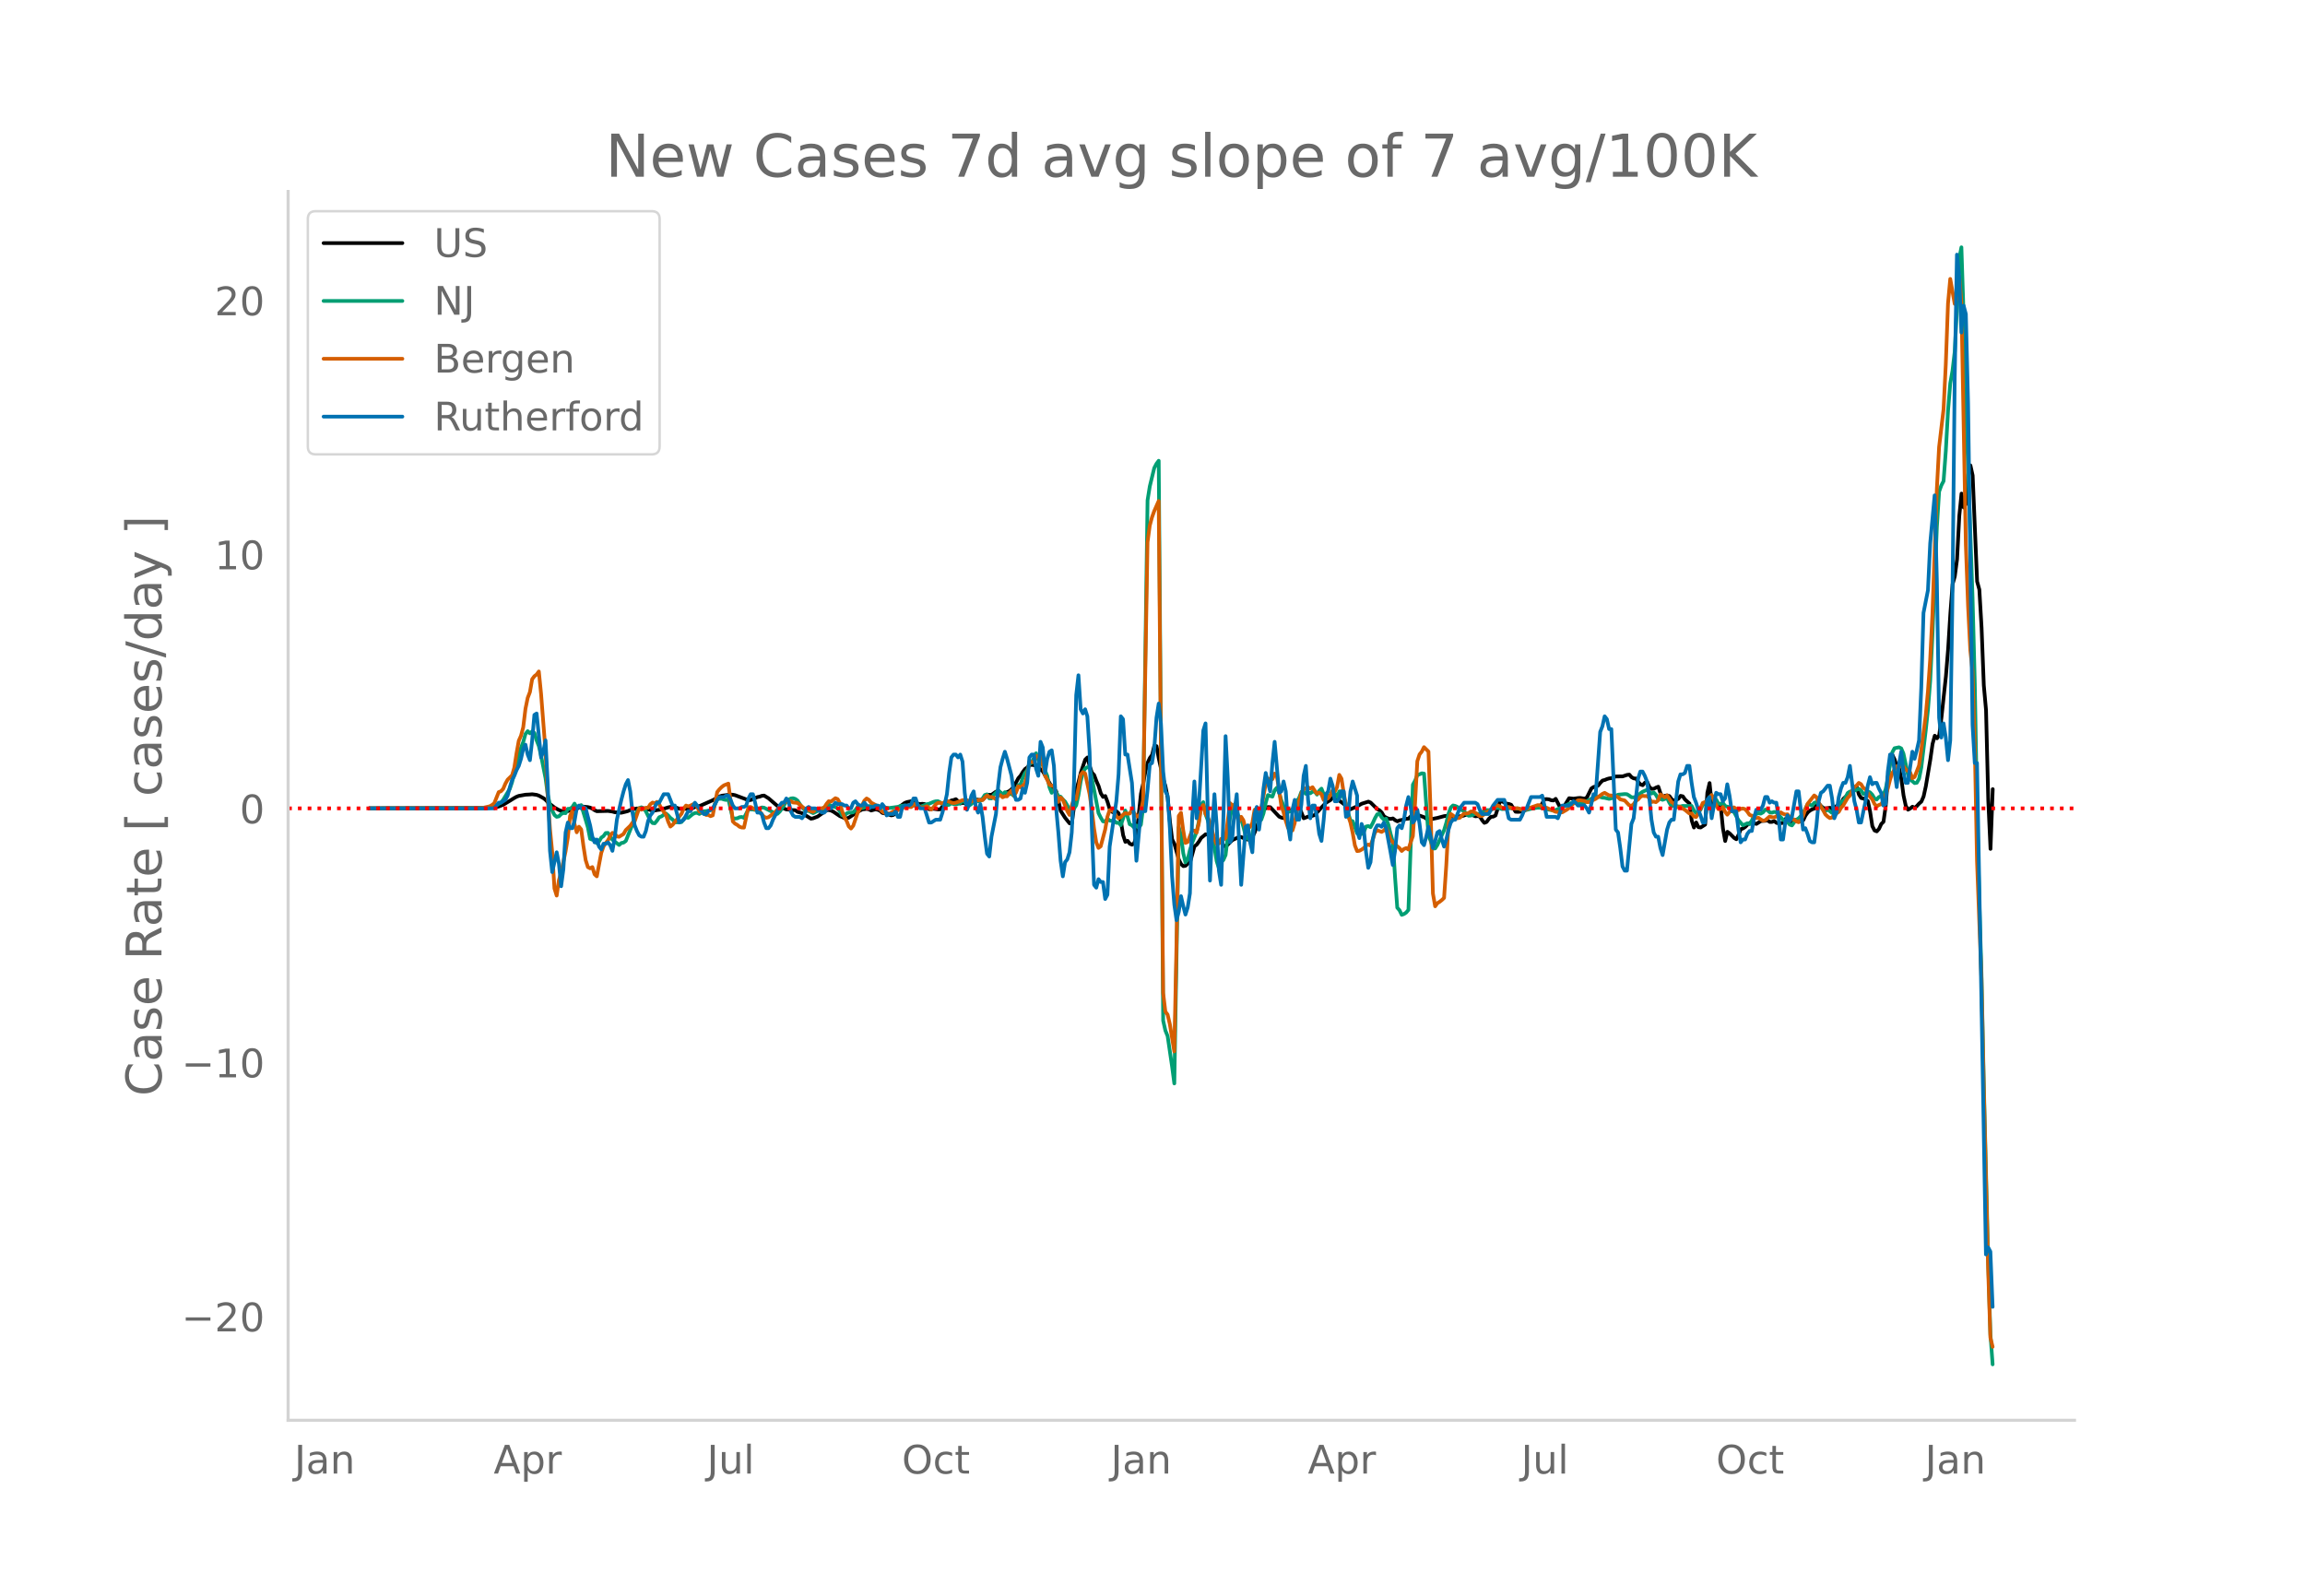 <svg height="864" viewBox="0 0 936 648" width="1248" xmlns="http://www.w3.org/2000/svg" xmlns:xlink="http://www.w3.org/1999/xlink"><defs><style>*{stroke-linecap:butt;stroke-linejoin:round}</style></defs><g id="figure_1"><path d="M0 648h936V0H0z" style="fill:#fff" id="patch_1"/><g id="axes_1"><path d="M117 576.72h725.4V77.76H117z" style="fill:none" id="patch_2"/><path clip-path="url(#p2b834b6949)" d="m149.973 328.251 47.104-.123 3.623-.198 1.812-.423 1.811-.72 2.718-1.625 1.812-1.131.905-.493.906-.347 1.812-.327.906-.165 1.812-.094.905-.088 1.812.252.906.315 1.812.988.905.692.906 1.002 2.718 2.155 1.811.991.906.359 1.812.203.906-.11.906-.296 1.811-.285.906-.4 1.812-.932 2.717.285.906.214.906.435.906.608.906.415 4.53-.12 1.81.26.907.267 1.811.172.906.03 1.812-.435.906-.254.905-.42 1.812-.448.906-.18 3.623.143 2.718.736.906-.039.906-.183 1.811-.231 2.718-.864.906-.184.906-.045.905.148 1.812.625.906.072.906-.131 1.811.275 1.812-.46.906-.44.906-.256.906-.103 4.529-2.007.906-.405 2.717-1.517.906-.304 2.718-.359.905-.094.906.058.906.18 5.435 2.042.906-.078 1.812-.802.906-.393.905-.168.906-.348.906-.1 1.812 1.12 4.53 3.917.905-.08 1.812.69.905.027.906.199 1.812.068.906.684 1.811.513 3.624 2.253.906-.156 1.811-.705 3.624-2.552.906-.107.905.223.906.428 2.718 1.842 1.812.748.905.15.906-.29 3.624-2.407 1.811-.945 1.812-.2.906.201.906.448 1.811-.49.906.208.906.383.906.878.906.199.906-.149.905.615.906.349.906-.192.906-.956.906-1.553.906-.976 1.811-1.35.906-.375 1.812-.37.906.185.906.505.905.353.906.096.906-.082.906.125.906 1.21.906.882.905-.203.906.014 1.812.252.906-.032 1.812-2.405.905-.106 1.812-1.101.906-.166.906-.344 1.811 1.75.906-.264.906.164 1.812-.272.906.3 1.811-1.657.906.25.906.052.906-.133.906-.899.906-1.072 1.811.004 1.812-1.279.906-.176 1.811 1.218 2.718-1.283.906-.76.906-1.075 1.811-3.377.906-1.02.906-1.488.906-1.216.906-.649.906-.876.905-.228.906.195.906-.072.906.827.906.99.906.764 3.623 6.313 1.812 1.779 1.811 7.96 1.812 2.807 1.812 2.25.906-.077 1.811-13.769.906-2.994.906-3.698 1.812-5.364.906-.868.905 3.505.906 2.683.906.925.906 2.437.906 2.052.906 2.968.905 1.459.906-.37.906 2.355.906 3.012.906 1.028.906.396.906-.62.905.87.906 3.171.906 5.696.906 2.705.906-.419.906 1.176.905.392.906-.614.906-3.206 1.812-16.89.906-4.147.905-4.902.906-3.525.906-1.938.906-1.206.906-3.817.906.232.906 5.055 1.811 8.302.906 2.972.906 4.611.906 9.768.906 7.2.905 1.755 1.812 6.48.906 1.77.906.815.906-.141.906-.9.905-.425 1.812-6.6.906-.668.906-1.246.906-1.477 1.811-1.482.906.18.906.939.906.158 1.812 1.491 1.811.266.906 1.436.906.565 2.717-2.68 2.718-1.269.906.059 1.811.835.906.18.906-.438.906-.65.906-1.821.906-2.602 2.717-6.373.906-.956.906-.391.906.084 2.717 2.892.906.95.906.384.906.18.906-1.091.906-1.704.905-.375.906-.156.906-.538 1.812-.577 1.811 4.528 1.812-.695.906-.03 1.812-.644 2.717-3.062 1.812-1.885 1.812-1.102.905-1.045.906-.697 1.812 2.026 2.717 2.047.906.904.906.51 2.718-1.211 1.811-1.03 2.718-.852.906.402 2.717 2.669.906.473.906.919.906 1.525.906.532.906.386.905.124.906-.2.906.72.906.453.906-.408.906-.14 1.811-.484.906-.05.906-.942.906-.762 2.717.475 1.812.638.906.62.906.384 3.623-.721 2.718-.727 1.811-.2.906.16.906.372.906.098 1.812-.377.905-.078.906-.264 1.812-.67.906.005.906.664.905.378.906-.117.906.242.906 1.457.906 1.07.906-.354.905-1.267.906-.832.906-.071.906-.48 1.812-5.684.906-.027.905.524.906.392.906.128.906.32 1.812 2.835.905.06.906-.054 1.812-.556 1.812-.786.906-.202 3.623-.316 1.812-3.24.905-.04.906.104.906.38.906.073.906-.663 1.812 3.536.905-.513.906-.332 1.812-2.945 1.812.184 1.811-.238.906-.057 1.812.317.906-.549 1.811-3.632.906-.59.906-.185.906-.367.906-1.144.906-.93.905-.217.906-.388.906-.248.906-.103.906-.43.906-.256 2.717-.034 1.812-.602.906-.114.906 1.035.905.508.906.035.906 1.398.906 1.005.906.326.906-1.054.905-.28.906 2.046.906.798.906-.08.906-.482.906-.349.905 2.73.906 1.619.906-.673.906-.137.906.287.906 1.27.906.606 1.811-.776.906-1.215.906.204.906 1.309 1.811 1.61.906 6.96.906 2.785.906-2.052.906 1.922.906.121 1.811-1.164.906-12.97.906-3.917.906 8.868.906-.073 1.811.405.906.268.906 8.97.906 5.108.906-3.752.906.642 1.811 1.837.906.544.906-1.84.906-2.233.906-.315.906-.612.905-.9.906-.702.906-.21.906.365.906.22 1.811-1.142 1.812-.132.906-.195.906.684.906-.025.906-.349.905.72.906.23 1.812-.211.906-1.58.906-.21.905 1.328.906-.284.906-.401.906-.102.906.13.906.61.906-.54.905-1.907.906-1.255.906-.768.906-.513.906-.325.906-1.357.905-.682.906 1.021.906.8.906.184 1.812-.286.905.504.906.019.906-1.297.906-.273.906-.615.906-1.97.906-.81 1.811-1.294.906-.082.906-2.092.906-.541.906 3.113.905 1.397.906.181 1.812 1.03.906 4.324.906 5.885.906 1.747.905.36.906-1.024.906-1.969.906-.902.906-6.451.906-11.453.905-7.046.906-2.177.906 1.868.906 2.825.906.69.906 4.258.906 6.83.905 4.174.906 1.575.906-.496.906-.72.906.491.906-.786.905-.998.906-.782.906-2.105.906-4.134 1.812-10.784.905-6.359.906-3.37.906 1.055.906-1.255.906-7.111 1.812-16.832.905-11.157.906-14.42.906-11.83.906-3.204.906-6.877.906-17.597.905-9.095.906 5.646.906-1.448.906-11.972.906-3.668.906 4.12 1.811 43.022.906 3.295.906 15.53.906 23.362.906 10.09.906 36.667.905 19.644.906-24.268h0" style="fill:none;stroke:#000;stroke-linecap:round;stroke-width:1.5" id="line2d_1"/><path clip-path="url(#p2b834b6949)" d="m149.973 328.25 46.198-.08 2.717-.205 1.812-.45 2.718-1.624.905-1.095 2.718-4.516.906-2.703 1.811-7.826 1.812-6.126.906-2.32.906-3.264.906-1.137.906.874.905-.758.906.586.906 3.022.906 2.308.906 3.95 1.811 9.103.906 6.75.906 4.026.906 2.354.906 1.823.906.745.905-.195.906-.919.906-.46.906.094.906-1.76.906-.059.906-.609.905-1.454.906 1.65 1.812-1.053 1.812 5.99.905 3.076.906 4.64.906.354.906-.119.906 1.536.906-.72.906-1.54.905-.626.906-1.246.906-.051 1.812 2.766 2.717 2.132.906-.798.906-.17.906-.651 2.717-6.773.906-3.26.906-1.87.906-1.416.906-.37.906.41.905 1.246 1.812 3.68.906 1.074.906.094.906-1.083.905-1.375.906-.336.906-.663.906-.519.906.78.906 1 .906.7.905 1.113 1.812-.016.906-.101.906-1.305.906-.59.905.17 1.812-1.495.906-.451.906-.062.906.443 1.811-1.11.906-.048 1.812-.382.906-.15 1.811-4.446 1.812-.041.906.314.906.182.906-.358 1.811 7.99 1.812-.189.906-.427.906-.117.906.375 1.811-3.46 1.812.047.906.23.906-.178 1.811-.876.906.106 4.53 2.298.905.196.906-.88.906-1.225 1.812-2.896.905-.714.906-.517.906-.105.906.276.906.675 1.811 2.712.906.913.906.592.906-.031 1.812.916 2.717-1.34 1.812-.873.906-.772.906-.535.905.525.906.349.906.167.906.527.906 1.282.906 1.574.906.177.905-.957.906-.385.906.068.906-.155.906-.96.906-1.317.905.098.906.502 2.718-.829.906-.022.906.134.905-.212.906-.04 1.812.576 1.812.247.905.108 3.624-.488.906-.3 1.811-.267.906.147.906-.069.906-.268.906.134 1.811.48.906.121 2.718-1.053.906-.177 1.811-.78.906-.221.906-.046.906.484.906.63.906.086.905.422.906-.16.906-.672.906.411.906.099 1.811-.469.906-.965.906.452.906 1.412.906.032.906-.654.905-1.38.906-.48.906.826.906-.212.906-.957.906-1.417.906-.278.905 1.622.906.048.906-1.432.906-.884.906-1.058 1.811 1.88.906-1.053 1.812.833.906-.186.906.856.906-1.943.905-2.418.906-.23.906-2.742.906-1.926.906-1.146.906-2.57.905-.43 1.812-3.903.906 2.646.906 1.585.906.56 1.811 4.372.906 4.657.906 2.245.906-1.424.906 1.166.906 1.64.905.188.906 1.117.906.88.906 1.554.906 1.98 1.811-.697.906-1.337.906-4.134.906-5.58.906-3.655.906-1.544.906-.539.905.091.906 4.236 2.718 14.297.906 1.799.905 1.543.906.135.906-1.264.906.836.906.08.906-.04.906.847.905-.02.906.966.906-2.645.906-3.288.906 2.393.906 3.17.905.455.906.926.906-.881.906.924.906-1.163.906-7.002 1.811-124.793.906-5.662 1.812-7.45.906-1.738.906-1.202 1.811 227.367.906 4.02.906 2.226 1.812 12.365.905 6.87 1.812-104.016.906 3.254.906 7.255.906 3.752.906-1.247.905-3.8.906-2.868 1.812-4.503.906-4.21.906-6.746.905-1.1.906 4.91.906 2.415.906 3.192.906 4.319.906 3.585.906 5.568.905 2.885.906-2.534.906-.832.906-2.046 1.812-15.398.905-3.657.906-1.508 1.812 5.412.906.632.906 3.188.905 3.635.906 1.11.906.375.906-2.253.906-5.216.906-2.186.906 1.495.905.06.906-2.593.906-4.32.906-3.118.906.385.906.255.905-2.572.906-1.046.906 1.985.906 3.157.906 2.25.906 1.78.906.672.905-.257.906-.61.906-2.004 1.812-2.922.906-2.381.905-.124.906.94.906-.58.906.36.906-.657.906-.041.905 1.242.906-1.552.906-.879.906 2.298.906.183.906.301.906-.064.905-1.753.906 1.037.906 1.455.906-2.347.906.101.906 2.672.905 2.31.906 3.829.906 2.952.906.272.906 2.298.906 2.614.906-.129.905.397.906-.86.906-2.177.906-.18.906.46.906-1.642.905-2.006.906-1.594.906-.282.906 1.535.906.909.906-.375.906 2.38.905 3.79.906 3.174.906 14.353.906 12.437.906 1.038.906 1.866.905-.323.906-.61.906-1.071 1.812-50.845.906-1.632.905-2.296.906-.286.906-.406.906.128 1.812 25.27.906 2.114.905 3.099.906-.11.906-1.399 2.718-6.036.905-2.996.906-3.696.906-2.478.906-.84.906.192.906.403.906.926 1.811.775.906 1.203.906.676.906-.069.906-.301.905-.434 1.812.08.906-.554.906-.757.906-.29.905.08.906-.219 1.812-.602.906-.152 1.812.516 1.811-.09.906-.243.906-.027.906.182 1.811-.102 2.718.646.906-.028 1.812-.463 2.717-.485.906.056 1.812.422 1.811.377 1.812.283.906-.118 4.529-2.006.906-.555.906-.322 1.811-.007 1.812-.256.906.068.906-.064 1.811-.918 1.812-1.063 1.812-.275.906.056.906.289.905.064 1.812.438.906-.205.906-.37.906-.629.905-.493 2.718-.26.906.066.906.551.906.684.905.034.906-.205.906-.32.906-1.113.906-.63 1.811-.782 1.812 1.51.906-.448.906.987.906 1.611.905.062.906.33 1.812-.708.906 1.872.906 1.496.906-.481 1.811.49.906.036.906-.225 1.812.028 1.811-.03.906 1.762.906 1.185.906-.267.906-1.145.906-2.036.905-.238.906.687.906-3.091.906-1.209.906 1.61.906.164.905 1.583.906.223.906-.49.906 1.272.906.306.906.184.906 1.542.905.434 1.812 3.297 1.812 2.11 1.811-.839.906.397.906-1.46.906-2.008.906-.697.906-.291.905.151.906-.5.906-1.127.906.205.906.882.906.172.906-.324.905.15 2.718 3.06.906.487.906.348.905 1.104.906.328.906-1.263.906-1.034.906-.583.906-.938.906-1.187 1.811-3.498.906.066.906.38.906-1.112.906-.284 1.811 1.728.906 1.342.906.567.906-.666 1.811 1.42.906-.782.906-.993 1.812-2.664.906-.497.906-1.334.905-1.829.906-.598.906.005 2.718-1.093.905.65.906 1.425.906-.352.906-.682.906.381.906.93.906 1.52.905.48.906-1.047.906-.269.906-.51.906-2.314.906-4.322.905-5.98.906-4.732.906-1.671 1.812-.375.906.434.906 2.103 1.811 8.395.906 2.061 1.812 1.542.906-.133.905-1.641.906-4.503 1.812-15.057.906-8.504.906-11.656.905-18.343 1.812-44.204.906-14.34.906-2.526.906-1.735.906-12.197.905-16.358.906-11.131.906-5.11.906-7.765.906-17.601.906-20.162.905-4.604.906 28.108.906 35.563 2.718 78.695.906 34.702.905 51.438.906 36.148.906 30.538.906 42.944 1.812 73.12.905 30.068.906 12.276h0" style="fill:none;stroke:#009e73;stroke-linecap:round;stroke-width:1.5" id="line2d_2"/><path clip-path="url(#p2b834b6949)" d="m149.973 328.25 42.574-.102 3.624-.124 2.717-.621.906-.52.906-.688 1.812-4.54.906-.338.905-.971.906-2.134.906-1.615 1.812-1.772.906-3.094.905-5.871.906-5.07.906-2.032.906-3.433.906-7.497.906-4.437.906-2.36.905-5.217.906-1.22.906-.688.906-1.242.906 9.056 1.811 23.36.906 18.868.906 12.668.906 9.372.906 14.79.906 2.891.905-6.243.906-3.15 1.812-8.604.906-5.533.906-8.796.906-1.976.905 5.228.906 3.376.906-2.258.906 1.061.906 6.775.906 5.713.905 2.845.906.497.906-.508.906 2.936.906.824 1.812-9.53.905-2.585.906-1.4.906-1.107.906-1.761.906-1.265.906.294.905 1.152.906.135 1.812-1.14.906-1.581 1.811-1.739.906-1.265.906-.598 1.812-5.262.906.588 1.811-.79.906.01.906-1.422.906-.7.906.282.906-.553.905.982.906 1.83 1.812 2.337.906 2.867.906 2.01.906-.711 3.623-4.516.906-2.157.906-1.152.905.328.906-.294.906-.474.906-.248.906 1.174.906 1.908.906.294.905.462.906.655.906-.011.906.52.906-.328 1.811-9.473.906-1.13.906-.891.906-.689 1.812-.723.905 7.057.906 8.31.906.915.906.497.906.745.906.316.906.034 1.811-8.299.906-.09 1.812 1.061.906-.034.905.587.906 1.4.906.994.906.395.906-.214 2.717-2.078 1.812-2.202 1.812-1.772.906-.249 1.811-.248.906.565 1.812.146 3.623 2.947.906-.067.906.496.906.26.906-.745.905-.52 1.812-.192.906-.27.906-1.468.906-1.107.905.158 1.812-1.389.906.373.906 1.536.906 3.251.906 2.518.905 1.468.906 2.303.906.87.906-1.14 1.812-5.296 1.811-3.026.906-1.863.906-.88.906.53.906 1.14 1.811.971.906.971.906.712.906 1.027.906.486.906.113.905.35 1.812-1.096.906-.203.906-.327.906-.136 1.811-1.005 1.812-.112.906.079 1.812-1.57 1.811 1.603.906.181.906-.203.906-.361 1.811 1.354.906-.97.906-1.152.906-.599h.906l.906.204 1.811-.971.906.248.906.406.906.215.906-.17 1.811-.643.906-.373.906-.113.906.102.906.44.906.159.905-.678h.906l.906.17.906-.193.906.09.906-1.083.906-.813.905.655.906-.045.906.361.906.587.906-1.547.906-.124.905.858.906-.418.906.034.906-1.445.906-.948.906 2.032.906-1.152.905-2.574.906.406.906-.598.906-.903.906-3.58.906-5.306 1.811.214.906-2.337.906-.327.906.35.906 2.98.906 4.731.905 1.66.906 2.111.906.362.906-.147.906 3.85.906 2.89.905-1.783.906.801 1.812 4.686.906 1.57.906-3.726.905-2.993.906.34.906-4.46.906-5.443.906-1.118.906.553 1.811 8.322.906 6.278.906 7.689.906 5.68.906 2.28.906-.666 1.811-6.797.906-5.149.906-2.744.906.215.906.361.906 1.908.905.836.906-.43.906-.982.906-.677.906.226.906-.068.905-1.4 1.812 2.394.906.327.906-2.01.906-4.606 1.811-104.916.906-6.718.906-3.365.906-2.518 1.812-4.121 1.811 199.771.906 7.599.906 1.208.906 3.85 1.811 11.1.906-43.877.906-51.747.906-1.287.906 7.102.906 5.137.906-.361 1.811-4.697.906.079.906.802.906-3.738.906-6.526.905-.948.906 3.579.906 1.355.906 2.077 1.812 6.843.906 2.043.905-.237.906-1.92.906.373.906-.688 1.812-14.182.905.813 1.812 4.392.906 2.225.906-1.875.906 1.423.905 3.636.906-.418.906-.553.906-1.581.906-5.34.906-.464.906 2.338.905-2.53 1.812-9.834.906-2.247.906.339.906-.057.905-2.28.906 1.05.906 5.498.906 6.481.906 2.654.906 3.523.906 2.822.905 1.062.906.011.906-2.992.906-4.99.906-4.11.906-3.05.905-1.682 1.812-.688.906.542.906-.587.906 1.422.905 1.208.906-.463.906.667.906 2.37 1.812-.677.906-1.298.905-1.931.906.418.906-1.728.906-5.002.906 1.558.906 5.86.905 5.014.906 4.256.906 2.699.906 4.121.906 5.138.906 2.303.906-.113.905-.474.906-.633.906-.993.906-.44.906.406.906-2.349.905-2.958.906-.914 1.812.688.906-.575.906-1.084.906 2.032.905 2.902 1.812 1.67.906.893.906.722.906 1.175.905-.802.906-.373.906.588.906-2.925.906-2.495.906-13.64.905-16.823.906-2.744.906-1.14.906-1.807 1.812 1.795.906 25.53.905 32.122.906 5.183.906-1.276.906-.553.906-.712.906-.858.905-13.346.906-16.914.906-3.85.906.632.906.802.906.316.906-.17 1.811-1.76.906.033.906-.214.906-.632.906-.023.905.52.906.778.906.61.906-.068 1.812-1.411 1.811-1.016 1.812-1.434.906-.463.906.406.906.565.905.045 1.812-.339 1.812.621 1.811-.101.906.282.906.43.906.112 1.812-.937.906-.226 2.717-.937.906.056.906.587.906.362.905.079 3.624 1.614.906.125.906-.012.905.113 1.812-1.061.906-.655.906-1.084.906-.734.905-.587.906-.734.906-.056 1.812.282.906.497.905-.034.906-.542.906-.328.906-.451 2.718-2.01.905-.418 1.812 1.04.906.022.906.26.906.112.905.316.906.892 1.812.452 1.812 1.942.906.282.905-.688.906-1.344.906-.565.906-1.06.906-.486.906.158.905-.068.906.858.906 1.603.906-.17.906.227.906-.723.905-2.439 1.812 1.197.906-.802 1.812 2.767.906.463.905 1.682 1.812-.248.906.7.906.508 1.811 1.501.906-.033.906 1.23.906.249.906-1.366 1.812-4.359.905-.384.906.746.906-2.45.906-1.13.906 2.225 1.811 3.5h.906l.906-.847.906 1.897.906 1.208.906-1.084 1.811-1.886 1.812 1.175.906-.576.906-.147.906.271.905 1.028.906 1.298.906.316.906.644.906.305.906-.068.905.643.906.497.906-.124 1.812-1.57.906.294.906.09.905-.395 1.812-1.67.906.586.906.328.906-.124.905 1.14.906.892.906.079.906.79.906.34.906-.848.906-1.705.905-2.642.906-2.27 2.718-3.42.906.677.905 2.28.906 1.65.906 1.388.906 1.694.906.88.906.621.905-.225.906-1.288.906-.429.906-.575.906-1.615.906-.994 1.811-3.082.906-.96.906-1.92.906-1.524.906-.61.906-1.06.905.519.906 1.501.906.463 1.812 3.14.906.959.906 1.92.905 1.038.906-.564.906-.35.906-1.4 1.812-4.946.905-3.58.906-2.709 1.812-2.777.906-.057.906.124.906-.113.905 1.39 1.812 1.117.906 2.439.906-.53 1.811-4.63.906-6.278 1.812-13.978.906-9.868.906-12.895.905-18.223 1.812-51.16.906-16.936 1.812-15.333.906-18.201.905-24.773.906-9.97 1.812 10.14.906-2.586.906-8.683.905 10.75 1.812 98.31.906 24.93.906 17.975.906 8.469.906 29.91.905 47.105 1.812 47.885.906 42.77 1.812 75.12.905 27.798.906 3.76h0" style="fill:none;stroke:#d55e00;stroke-linecap:round;stroke-width:1.5" id="line2d_3"/><path clip-path="url(#p2b834b6949)" d="M149.973 328.25H200.7l1.812-2.3h.906l1.811-1.15.906-1.726.906-3.45.906-2.876.906-1.725.905-2.3.906-1.725.906-2.876.906-4.025.906-1.725.906 4.025.906 2.3.905-8.05.906-10.352.906-.575 1.812 17.827.906-2.3.905-4.6.906 17.826.906 27.029.906 8.626 1.812-8.051.905 4.6.906 9.201.906-6.9.906-14.952.906-4.026.906 2.3h.906l.905-2.875.906-5.175.906-1.15.906 1.15.906-.575.906.575 1.811 6.9.906 4.601.906 2.3.906-1.15.906 2.875.906 1.15.905-2.3h.906l.906-.575.906 1.15.906 2.3.906-5.175.905-7.476 1.812-8.05.906-3.451.906-2.876.906-1.725.905 4.6.906 8.627.906 5.175.906 2.3.906 1.726.906.575h.906l.905-2.3.906-4.026.906-2.3.906-1.15.906-2.3.906-1.726h.905l1.812-3.45h1.812l1.812 4.6h.905l1.812 6.901 1.812-1.15 1.811-3.45h.906l1.812-3.45 3.623 4.6h.906l.906-1.15 1.812-1.15 1.811-3.45.906-1.15h1.812l.906-.576h.906l.905 1.725.906 2.3.906 1.15h1.812l.906-.574h.906l.905-.575.906-2.876.906-1.725h.906l.906 3.45.906 4.026h.905l.906.575.906 3.45.906 2.3h.906l.906-1.15.906-2.3 1.811-3.45.906-2.3.906-1.15h.906l.906-1.726.905 1.15.906 4.026.906 1.725.906.575h1.812l.905.575.906-1.15.906-2.875.906-.575.906.575h1.812l2.717 1.725h.906l.906-1.15.906-.575h.905l1.812-2.3.906.574h1.812l.906.576h.905l.906 1.15h.906l.906-2.3.906-.576.906 1.15.905.576h.906l.906-1.15 1.812 2.3.906-.575h.906l.905-.575h.906l.906 1.15.906-1.726.906 1.15.906 3.451.905-.575h1.812l.906-1.15.906 2.3h.906l.905-4.025.906-.575h1.812l.906-.576.906-2.3h.906l.905 2.876.906 1.15h1.812l1.812 5.75h.905l1.812-1.15h1.812l.906-2.875.906-3.45.905-4.026.906-8.626.906-6.326.906-1.15h.906l.906 1.15.905-1.15.906 2.875.906 12.652.906 6.9.906-2.3.906-3.45.905-1.725.906 6.326.906 2.3.906-3.45.906 5.175.906 8.051.906 6.9.905 1.151.906-8.051 1.812-9.201.906-11.501.906-7.476.905-3.45.906-2.876.906 2.875 1.812 6.901.906 6.9.906 2.876h.905l.906-.575.906-4.025.906 1.725.906-4.026.906-10.35.905-1.15h.906l.906 5.75.906 2.875.906-13.802.906 2.3.906 10.352.905-5.75.906-2.876.906-.575.906 6.326.906 17.252.906 9.776.905 11.501.906 6.326.906-5.75.906-1.15.906-2.876.906-8.051.905-20.128.906-35.654.906-8.05.906 13.8.906 1.726.906-1.725.906 2.875.905 14.377.906 30.479.906 23.577.906 1.15.906-3.45.906 1.15h.905l.906 6.901.906-1.725.906-19.553 2.718-18.402.905-10.926.906-23.578.906 1.15.906 14.377h.906l1.811 11.501 1.812 31.63 1.812-20.128h1.811l.906-8.626.906-10.351.906-.576.906-5.75.906-12.652.906-5.75.905 8.05.906 19.553.906 8.05.906 1.726.906 13.227.906 19.552.905 11.501.906 6.326.906-3.45.906-6.326.906 4.025.906 3.45.906-2.875.905-5.75.906-30.479.906-14.952.906 14.952.906-5.175 1.811-30.48.906-2.874.906 35.654.906 28.178.906-21.277.906-13.802.906 12.651.905 18.403.906 5.75.906-27.028.906-33.354.906 17.252.906 25.878.905-1.725.906-10.926.906-6.901 1.812 36.804 1.811-23.577.906-.576.906 6.901.906 4.026.906-15.527.906-2.875.906 9.2.905-6.9.906-9.776.906-6.326.906 4.025.906 3.45.906-11.5.905-8.627 1.812 20.703.906-.575.906-4.026.906 4.026.906 13.801.905 5.751.906-12.076.906-4.026.906 8.051h.906l.906-6.326.905-11.5.906-4.026.906 13.801.906 7.476.906-5.175h.906l.905 4.6.906 6.9.906 2.876.906-8.626.906-10.351.906-1.15.906-5.176.905 2.876.906 6.325h.906l.906-1.15.906-2.875h.906l.905 10.351.906-.575.906-9.776.906-4.026 1.812 5.751v14.377l.906 2.875.905-5.75.906 2.3.906 9.2.906 6.326.906-2.3.906-9.2.905-4.026.906-1.726h.906l.906.576.906-1.726.906 2.3 1.811 9.777.906 5.175.906-5.75.906-9.201.906-1.15.906 1.15.905-3.45.906-5.751.906-3.45.906 4.025.906 6.325.906-1.15.905-4.025.906 5.75.906 7.476.906 1.15.906-3.45.906-4.025.906 4.025.905 4.6.906-2.875.906-3.45.906-.575.906 3.45.906 2.875.905-2.875.906-4.025.906-2.876.906-1.15h.906l1.812-4.6 1.811-2.3h4.53l.905.574.906 2.3.906 1.726h2.717l1.812-3.45 1.812-2.3h2.717l.906 3.45.906 4.025.906.575h3.623l.906-1.725.906-2.3.906-.575 1.812-4.6h3.623l.906-.576.906 4.026.905 4.6h3.624l.906.575.906-2.3.905-2.875h2.718l.906-.576.906-1.15.905.575.906 1.15h2.718l.906 1.15.905 1.726.906-3.45.906-4.026h.906l1.812-25.303.906-2.3.905-4.026.906 1.15.906 4.026h.906l1.812 40.83.905 1.15.906 6.326.906 7.475.906 1.726h.906l1.812-18.978.905-2.3 1.812-16.102.906-2.875h.906l.906 1.725.905 2.3.906 6.326.906 9.201.906 5.176.906 1.725h.906l.905 4.6.906 2.876 1.812-10.351.906-2.876.906-1.15h.906l1.811-15.527.906-2.875h.906l.906-.575.906-2.875h.905l.906 6.9.906 5.751.906 2.3.906 2.876.906 2.3.906 2.875h.905l.906-9.2.906-1.15.906 8.625 1.812-10.351.905.575h.906l.906 2.875.906-1.15.906-5.75.906 4.6.906 6.326h1.811l.906 7.476.906 5.175.906-1.15h.906l.905-2.3.906-1.15h.906l.906-5.176.906-3.45h1.811l.906-1.725.906-3.45h.906l.906 2.3.906-.576.906.575h.905l.906 5.751.906 9.201h.906l.906-6.9.906-2.876.905 2.3.906-1.725 1.812-10.351h.906l1.812 15.527.905-.575.906 2.3.906 2.875.906.575h.906l.906-6.9.905-9.777.906-3.45.906-.575 1.812-2.3h.906l.905 5.175.906 8.051.906-2.3.906-6.326.906-3.45.906-2.3h.906l.905-2.3.906-4.601 1.812 14.376.906 3.45.906 5.176h.905l1.812-8.626.906-6.325.906-3.45.906 2.874.906-.575h.905l.906 2.3.906 1.726.906 5.176.906-.576.906-13.226.905-6.9h.906l1.812 13.226.906-9.201.906-5.176.906 8.05.905 4.601h.906l1.812-12.651.906 2.875.906-3.45.905-4.026.906-21.277.906-30.479 1.812-9.2.906-18.978 1.811-19.552.906 34.504.906 55.781.906 8.051.906-5.75.906 5.75.905 9.201.906-8.05.906-59.233.906-87.985.906-50.03.906 8.625.905 23.003.906-10.926.906 3.45.906 36.23 1.812 130.54.906 15.526h.905l1.812 97.187 1.812 102.362.906-2.875.905 1.725.906 22.428h0" style="fill:none;stroke:#0072b2;stroke-linecap:round;stroke-width:1.5" id="line2d_4"/><path clip-path="url(#p2b834b6949)" d="M117 328.25h725.4" style="fill:none;stroke:red;stroke-dasharray:1.5,2.475;stroke-dashoffset:0;stroke-width:1.5" id="line2d_5"/><path d="M117 576.72V77.76" style="fill:none;stroke:#d3d3d3;stroke-linecap:square;stroke-linejoin:miter;stroke-width:1.25" id="patch_3"/><path d="M117 576.72h725.4" style="fill:none;stroke:#d3d3d3;stroke-linecap:square;stroke-linejoin:miter;stroke-width:1.25" id="patch_4"/><g id="matplotlib.axis_1"><g id="xtick_1"><g style="fill:#696969" transform="matrix(.16 0 0 -.16 119.523 598.378)" id="text_1"><defs><path d="M9.813 72.906h9.859V5.078q0-13.187-5-19.14-5-5.954-16.094-5.954h-3.75v8.297h3.078q6.531 0 9.219 3.672Q9.813-4.39 9.813 5.078z" id="DejaVuSans-74"/><path d="M34.281 27.484q-10.89 0-15.093-2.484-4.204-2.484-4.204-8.5 0-4.781 3.157-7.594 3.156-2.797 8.562-2.797 7.485 0 12 5.297 4.516 5.297 4.516 14.078v2zm17.922 3.72V0H43.22v8.297Q40.14 3.328 35.547.953q-4.594-2.375-11.234-2.375-8.391 0-13.36 4.719Q6 8.016 6 15.922q0 9.219 6.172 13.906 6.187 4.688 18.437 4.688h12.61v.89q0 6.203-4.078 9.594-4.078 3.39-11.453 3.39-4.688 0-9.141-1.124-4.438-1.125-8.531-3.375v8.312q4.921 1.906 9.562 2.844 4.64.953 9.031.953 11.875 0 17.735-6.156 5.86-6.14 5.86-18.64z" id="DejaVuSans-97"/><path d="M54.89 33.016V0h-8.984v32.719q0 7.765-3.031 11.61-3.031 3.858-9.078 3.858-7.281 0-11.484-4.64-4.204-4.625-4.204-12.64V0H9.08v54.688h9.03v-8.5q3.235 4.937 7.594 7.374Q30.078 56 35.797 56q9.422 0 14.25-5.828 4.844-5.828 4.844-17.156z" id="DejaVuSans-110"/></defs><use xlink:href="#DejaVuSans-74"/><use x="29.492" xlink:href="#DejaVuSans-97"/><use x="90.771" xlink:href="#DejaVuSans-110"/></g></g><g id="xtick_2"><g style="fill:#696969" transform="matrix(.16 0 0 -.16 200.448 598.378)" id="text_2"><defs><path d="M34.188 63.188 20.797 26.906h26.812zm-5.579 9.718h11.188L67.578 0h-10.25l-6.64 18.703h-32.86L11.188 0H.78z" id="DejaVuSans-65"/><path d="M18.11 8.203v-29H9.077v75.484h9.031v-8.296q2.844 4.875 7.157 7.234Q29.594 56 35.594 56q9.968 0 16.187-7.906 6.235-7.907 6.235-20.797T51.78 6.484q-6.218-7.906-16.187-7.906-6 0-10.328 2.375-4.313 2.375-7.157 7.25zm30.578 19.094q0 9.906-4.079 15.547-4.078 5.64-11.203 5.64-7.14 0-11.218-5.64-4.079-5.64-4.079-15.547 0-9.906 4.078-15.547 4.079-5.64 11.22-5.64 7.124 0 11.202 5.64t4.078 15.547z" id="DejaVuSans-112"/><path d="M41.11 46.297q-1.516.875-3.297 1.281Q36.03 48 33.89 48q-7.625 0-11.703-4.953-4.079-4.953-4.079-14.234V0H9.08v54.688h9.03v-8.5q2.844 4.984 7.375 7.39Q30.031 56 36.531 56q.922 0 2.047-.125 1.125-.11 2.484-.36z" id="DejaVuSans-114"/></defs><use xlink:href="#DejaVuSans-65"/><use x="68.408" xlink:href="#DejaVuSans-112"/><use x="131.885" xlink:href="#DejaVuSans-114"/></g></g><g id="xtick_3"><g style="fill:#696969" transform="matrix(.16 0 0 -.16 287.067 598.378)" id="text_3"><defs><path d="M8.5 21.578v33.11h8.984V21.922q0-7.766 3.016-11.656 3.031-3.875 9.094-3.875 7.265 0 11.484 4.64 4.234 4.64 4.234 12.656v31h8.985V0h-8.984v8.406Q42.047 3.422 37.718 1q-4.313-2.422-10.032-2.422-9.421 0-14.312 5.86Q8.5 10.296 8.5 21.578zM31.11 56z" id="DejaVuSans-117"/><path d="M9.422 75.984h8.984V0H9.422z" id="DejaVuSans-108"/></defs><use xlink:href="#DejaVuSans-74"/><use x="29.492" xlink:href="#DejaVuSans-117"/><use x="92.871" xlink:href="#DejaVuSans-108"/></g></g><g id="xtick_4"><g style="fill:#696969" transform="matrix(.16 0 0 -.16 366.225 598.378)" id="text_4"><defs><path d="M39.406 66.219q-10.75 0-17.078-8.016-6.312-8-6.312-21.828 0-13.766 6.312-21.781 6.328-8 17.078-8 10.735 0 17.016 8 6.281 8.015 6.281 21.781 0 13.828-6.281 21.828-6.281 8.016-17.016 8.016zm0 8q15.328 0 24.5-10.281 9.188-10.282 9.188-27.563 0-17.234-9.188-27.516-9.172-10.28-24.5-10.28-15.375 0-24.593 10.25-9.204 10.265-9.204 27.546t9.204 27.563q9.218 10.28 24.593 10.28z" id="DejaVuSans-79"/><path d="M48.781 52.594v-8.407q-3.812 2.11-7.64 3.157-3.828 1.047-7.735 1.047-8.75 0-13.593-5.547-4.829-5.532-4.829-15.547 0-10.016 4.829-15.563 4.843-5.53 13.593-5.53 3.907 0 7.735 1.046 3.828 1.047 7.64 3.156V2.094Q45.016.344 40.984-.531q-4.015-.89-8.562-.89-12.36 0-19.64 7.765-7.266 7.765-7.266 20.953 0 13.375 7.343 21.031Q20.22 56 33.016 56q4.14 0 8.093-.86 3.953-.843 7.672-2.546z" id="DejaVuSans-99"/><path d="M18.313 70.219V54.688h18.5v-6.985h-18.5V18.016q0-6.688 1.828-8.594 1.828-1.906 7.453-1.906h9.218V0h-9.218q-10.407 0-14.36 3.875-3.953 3.89-3.953 14.14v29.688H2.687v6.984h6.594V70.22z" id="DejaVuSans-116"/></defs><use xlink:href="#DejaVuSans-79"/><use x="78.711" xlink:href="#DejaVuSans-99"/><use x="133.691" xlink:href="#DejaVuSans-116"/></g></g><g id="xtick_5"><g style="fill:#696969" transform="matrix(.16 0 0 -.16 451.062 598.378)" id="text_5"><use xlink:href="#DejaVuSans-74"/><use x="29.492" xlink:href="#DejaVuSans-97"/><use x="90.771" xlink:href="#DejaVuSans-110"/></g></g><g id="xtick_6"><g style="fill:#696969" transform="matrix(.16 0 0 -.16 531.08 598.378)" id="text_6"><use xlink:href="#DejaVuSans-65"/><use x="68.408" xlink:href="#DejaVuSans-112"/><use x="131.885" xlink:href="#DejaVuSans-114"/></g></g><g id="xtick_7"><g style="fill:#696969" transform="matrix(.16 0 0 -.16 617.7 598.378)" id="text_7"><use xlink:href="#DejaVuSans-74"/><use x="29.492" xlink:href="#DejaVuSans-117"/><use x="92.871" xlink:href="#DejaVuSans-108"/></g></g><g id="xtick_8"><g style="fill:#696969" transform="matrix(.16 0 0 -.16 696.858 598.378)" id="text_8"><use xlink:href="#DejaVuSans-79"/><use x="78.711" xlink:href="#DejaVuSans-99"/><use x="133.691" xlink:href="#DejaVuSans-116"/></g></g><g id="xtick_9"><g style="fill:#696969" transform="matrix(.16 0 0 -.16 781.695 598.378)" id="text_9"><use xlink:href="#DejaVuSans-74"/><use x="29.492" xlink:href="#DejaVuSans-97"/><use x="90.771" xlink:href="#DejaVuSans-110"/></g></g></g><g id="matplotlib.axis_2"><g id="ytick_1"><g style="fill:#696969" transform="matrix(.16 0 0 -.16 73.733 540.628)" id="text_10"><defs><path d="M10.594 35.5h62.593v-8.297H10.594z" id="DejaVuSans-8722"/><path d="M19.188 8.297h34.421V0H7.33v8.297q5.609 5.812 15.296 15.594 9.703 9.797 12.188 12.64 4.734 5.313 6.609 9 1.89 3.688 1.89 7.25 0 5.813-4.078 9.469-4.078 3.672-10.625 3.672-4.64 0-9.797-1.61-5.14-1.609-11-4.89v9.969Q13.767 71.78 18.938 73q5.188 1.219 9.485 1.219 11.328 0 18.062-5.672 6.735-5.656 6.735-15.125 0-4.5-1.688-8.531-1.672-4.016-6.125-9.485-1.218-1.422-7.765-8.187-6.532-6.766-18.453-18.922z" id="DejaVuSans-50"/><path d="M31.781 66.406q-7.61 0-11.453-7.5Q16.5 51.422 16.5 36.375q0-14.984 3.828-22.484 3.844-7.5 11.453-7.5 7.672 0 11.5 7.5 3.844 7.5 3.844 22.484 0 15.047-3.844 22.531-3.828 7.5-11.5 7.5zm0 7.813q12.266 0 18.735-9.703 6.468-9.688 6.468-28.141 0-18.406-6.468-28.11-6.47-9.687-18.735-9.687-12.25 0-18.718 9.688-6.47 9.703-6.47 28.109 0 18.453 6.47 28.14Q19.53 74.22 31.78 74.22z" id="DejaVuSans-48"/></defs><use xlink:href="#DejaVuSans-8722"/><use x="83.789" xlink:href="#DejaVuSans-50"/><use x="147.412" xlink:href="#DejaVuSans-48"/></g></g><g id="ytick_2"><g style="fill:#696969" transform="matrix(.16 0 0 -.16 73.733 437.478)" id="text_11"><defs><path d="M12.406 8.297h16.11v55.625l-17.532-3.516v8.985l17.438 3.515h9.86V8.296H54.39V0H12.406z" id="DejaVuSans-49"/></defs><use xlink:href="#DejaVuSans-8722"/><use x="83.789" xlink:href="#DejaVuSans-49"/><use x="147.412" xlink:href="#DejaVuSans-48"/></g></g><g id="ytick_3"><use xlink:href="#DejaVuSans-48" style="fill:#696969" transform="matrix(.16 0 0 -.16 97.32 334.328)" id="text_12"/></g><g id="ytick_4"><g style="fill:#696969" transform="matrix(.16 0 0 -.16 87.14 231.179)" id="text_13"><use xlink:href="#DejaVuSans-49"/><use x="63.623" xlink:href="#DejaVuSans-48"/></g></g><g id="ytick_5"><g style="fill:#696969" transform="matrix(.16 0 0 -.16 87.14 128.03)" id="text_14"><use xlink:href="#DejaVuSans-50"/><use x="63.623" xlink:href="#DejaVuSans-48"/></g></g><g style="fill:#696969" transform="matrix(0 -.2 -.2 0 65.573 445.117)" id="text_15"><defs><path d="M64.406 67.281v-10.39q-4.984 4.64-10.625 6.922-5.64 2.296-11.984 2.296-12.5 0-19.14-7.64-6.641-7.64-6.641-22.094 0-14.406 6.64-22.047 6.64-7.64 19.14-7.64 6.345 0 11.985 2.296 5.64 2.297 10.625 6.938V5.609Q59.234 2.094 53.437.33q-5.78-1.75-12.218-1.75-16.563 0-26.094 10.124-9.516 10.14-9.516 27.672 0 17.578 9.516 27.703 9.531 10.14 26.094 10.14 6.531 0 12.312-1.734 5.797-1.734 10.875-5.203z" id="DejaVuSans-67"/><path d="M44.281 53.078v-8.5q-3.797 1.953-7.906 2.922-4.094.984-8.5.984-6.688 0-10.031-2.047-3.344-2.046-3.344-6.156 0-3.125 2.39-4.906 2.391-1.781 9.626-3.39l3.078-.688q9.562-2.047 13.593-5.781 4.032-3.735 4.032-10.422 0-7.625-6.032-12.078-6.03-4.438-16.578-4.438-4.39 0-9.156.86Q10.688.296 5.422 2v9.281q4.984-2.594 9.812-3.89 4.829-1.282 9.579-1.282 6.343 0 9.75 2.172 3.421 2.172 3.421 6.125 0 3.656-2.468 5.61-2.453 1.953-10.813 3.765l-3.125.735q-8.344 1.75-12.062 5.39-3.704 3.64-3.704 9.985 0 7.718 5.47 11.906Q16.75 56 26.811 56q4.97 0 9.36-.734 4.406-.72 8.11-2.188z" id="DejaVuSans-115"/><path d="M56.203 29.594v-4.39H14.891q.593-9.282 5.593-14.142 5-4.859 13.938-4.859 5.172 0 10.031 1.266 4.86 1.265 9.656 3.812v-8.5Q49.266.734 44.187-.344 39.11-1.422 33.892-1.422q-13.094 0-20.735 7.61-7.64 7.625-7.64 20.625 0 13.421 7.25 21.296Q20.016 56 32.328 56q11.031 0 17.453-7.11 6.422-7.093 6.422-19.296zm-8.984 2.64q-.094 7.36-4.125 11.75-4.032 4.407-10.672 4.407-7.516 0-12.031-4.25-4.516-4.25-5.203-11.97z" id="DejaVuSans-101"/><path d="M44.39 34.188q3.172-1.079 6.172-4.594 3-3.516 6.032-9.672L66.609 0H56l-9.313 18.703q-3.624 7.328-7.015 9.719-3.39 2.39-9.25 2.39h-10.75V0h-9.86v72.906h22.266q12.5 0 18.656-5.234 6.157-5.219 6.157-15.766 0-6.89-3.203-11.437-3.204-4.532-9.297-6.282zM19.673 64.797V38.922h12.406q7.125 0 10.766 3.297 3.64 3.297 3.64 9.687 0 6.39-3.64 9.64-3.64 3.25-10.766 3.25z" id="DejaVuSans-82"/><path d="M8.594 75.984h20.703V69H17.578V-6.203h11.719v-6.984H8.594z" id="DejaVuSans-91"/><path d="M25.39 72.906h8.297L8.297-9.28H0z" id="DejaVuSans-47"/><path d="M45.406 46.39v29.594h8.985V0h-8.985v8.203Q42.578 3.328 38.25.953q-4.313-2.375-10.375-2.375-9.906 0-16.14 7.906-6.22 7.922-6.22 20.813 0 12.89 6.22 20.797Q17.968 56 27.874 56q6.063 0 10.375-2.375 4.328-2.36 7.156-7.234zm-30.61-19.093q0-9.906 4.079-15.547 4.078-5.64 11.203-5.64 7.125 0 11.219 5.64 4.11 5.64 4.11 15.547 0 9.906-4.11 15.547-4.094 5.64-11.219 5.64-7.125 0-11.203-5.64-4.078-5.64-4.078-15.547z" id="DejaVuSans-100"/><path d="M32.172-5.078q-3.797-9.766-7.422-12.735-3.61-2.984-9.656-2.984H7.906v7.516h5.282q3.703 0 5.75 1.765Q21-9.766 23.483-3.219l1.61 4.094-22.11 53.813H12.5l17.094-42.766 17.093 42.766h9.516z" id="DejaVuSans-121"/><path d="M30.422 75.984v-89.171H9.719v6.984H21.39V69H9.719v6.984z" id="DejaVuSans-93"/></defs><use xlink:href="#DejaVuSans-67"/><use x="69.824" xlink:href="#DejaVuSans-97"/><use x="131.104" xlink:href="#DejaVuSans-115"/><use x="183.203" xlink:href="#DejaVuSans-101"/><use x="244.727" xlink:href="#DejaVuSans-32"/><use x="276.514" xlink:href="#DejaVuSans-82"/><use x="343.746" xlink:href="#DejaVuSans-97"/><use x="405.025" xlink:href="#DejaVuSans-116"/><use x="444.234" xlink:href="#DejaVuSans-101"/><use x="505.758" xlink:href="#DejaVuSans-32"/><use x="537.545" xlink:href="#DejaVuSans-91"/><use x="576.559" xlink:href="#DejaVuSans-32"/><use x="608.346" xlink:href="#DejaVuSans-99"/><use x="663.326" xlink:href="#DejaVuSans-97"/><use x="724.605" xlink:href="#DejaVuSans-115"/><use x="776.705" xlink:href="#DejaVuSans-101"/><use x="838.229" xlink:href="#DejaVuSans-115"/><use x="890.328" xlink:href="#DejaVuSans-47"/><use x="924.02" xlink:href="#DejaVuSans-100"/><use x="987.496" xlink:href="#DejaVuSans-97"/><use x="1048.775" xlink:href="#DejaVuSans-121"/><use x="1107.955" xlink:href="#DejaVuSans-32"/><use x="1139.742" xlink:href="#DejaVuSans-93"/></g></g><g style="fill:#696969" transform="matrix(.24 0 0 -.24 245.86 71.76)" id="text_16"><defs><path d="M9.813 72.906h13.28l32.329-60.984v60.984h9.562V0h-13.28L19.39 60.984V0H9.813z" id="DejaVuSans-78"/><path d="M4.203 54.688h8.985l11.234-42.672 11.172 42.672h10.593l11.235-42.672 11.187 42.672h8.985L63.28 0H52.688L40.922 44.828 29.109 0H18.5z" id="DejaVuSans-119"/><path d="M8.203 72.906h46.875v-4.203L28.61 0H18.312L43.22 64.594H8.203z" id="DejaVuSans-55"/><path d="M2.984 54.688H12.5L29.594 8.797l17.093 45.89h9.516L35.687 0H23.485z" id="DejaVuSans-118"/><path d="M45.406 27.984q0 9.766-4.031 15.125-4.016 5.375-11.297 5.375-7.219 0-11.25-5.375-4.031-5.359-4.031-15.125 0-9.718 4.031-15.093t11.25-5.375q7.281 0 11.297 5.375 4.031 5.375 4.031 15.093zm8.985-21.203q0-13.953-6.203-20.765Q42-20.797 29.203-20.797q-4.734 0-8.937.703-4.203.703-8.157 2.172v8.735q3.954-2.141 7.813-3.157 3.86-1.031 7.86-1.031 8.843 0 13.234 4.61 4.39 4.609 4.39 13.937v4.453q-2.781-4.844-7.125-7.234Q33.938 0 27.875 0 17.828 0 11.672 7.656q-6.156 7.672-6.156 20.328 0 12.688 6.156 20.344Q17.828 56 27.875 56q6.063 0 10.406-2.39 4.344-2.391 7.125-7.22v8.297h8.985z" id="DejaVuSans-103"/><path d="M30.61 48.39q-7.22 0-11.422-5.64-4.204-5.64-4.204-15.453 0-9.813 4.172-15.453 4.188-5.64 11.453-5.64 7.188 0 11.375 5.655 4.203 5.672 4.203 15.438 0 9.719-4.203 15.406-4.187 5.688-11.375 5.688zm0 7.61q11.718 0 18.406-7.625 6.703-7.61 6.703-21.078 0-13.422-6.703-21.078-6.688-7.64-18.407-7.64-11.765 0-18.437 7.64-6.656 7.656-6.656 21.078 0 13.469 6.656 21.078Q18.844 56 30.609 56z" id="DejaVuSans-111"/><path d="M37.11 75.984V68.5h-8.594q-4.828 0-6.72-1.953-1.874-1.953-1.874-7.031v-4.828h14.797v-6.985H19.922V0H10.89v47.703H2.297v6.984h8.594V58.5q0 9.125 4.25 13.297 4.25 4.187 13.468 4.187z" id="DejaVuSans-102"/><path d="M9.813 72.906h9.859V42.094L52.39 72.906h12.703L28.906 38.922 67.672 0H54.688L19.672 35.11V0h-9.86z" id="DejaVuSans-75"/></defs><use xlink:href="#DejaVuSans-78"/><use x="74.805" xlink:href="#DejaVuSans-101"/><use x="136.328" xlink:href="#DejaVuSans-119"/><use x="218.115" xlink:href="#DejaVuSans-32"/><use x="249.902" xlink:href="#DejaVuSans-67"/><use x="319.727" xlink:href="#DejaVuSans-97"/><use x="381.006" xlink:href="#DejaVuSans-115"/><use x="433.105" xlink:href="#DejaVuSans-101"/><use x="494.629" xlink:href="#DejaVuSans-115"/><use x="546.729" xlink:href="#DejaVuSans-32"/><use x="578.516" xlink:href="#DejaVuSans-55"/><use x="642.139" xlink:href="#DejaVuSans-100"/><use x="705.615" xlink:href="#DejaVuSans-32"/><use x="737.402" xlink:href="#DejaVuSans-97"/><use x="798.682" xlink:href="#DejaVuSans-118"/><use x="857.861" xlink:href="#DejaVuSans-103"/><use x="921.338" xlink:href="#DejaVuSans-32"/><use x="953.125" xlink:href="#DejaVuSans-115"/><use x="1005.225" xlink:href="#DejaVuSans-108"/><use x="1033.008" xlink:href="#DejaVuSans-111"/><use x="1094.189" xlink:href="#DejaVuSans-112"/><use x="1157.666" xlink:href="#DejaVuSans-101"/><use x="1219.189" xlink:href="#DejaVuSans-32"/><use x="1250.977" xlink:href="#DejaVuSans-111"/><use x="1312.158" xlink:href="#DejaVuSans-102"/><use x="1347.363" xlink:href="#DejaVuSans-32"/><use x="1379.15" xlink:href="#DejaVuSans-55"/><use x="1442.773" xlink:href="#DejaVuSans-32"/><use x="1474.561" xlink:href="#DejaVuSans-97"/><use x="1535.84" xlink:href="#DejaVuSans-118"/><use x="1595.02" xlink:href="#DejaVuSans-103"/><use x="1658.496" xlink:href="#DejaVuSans-47"/><use x="1692.188" xlink:href="#DejaVuSans-49"/><use x="1755.811" xlink:href="#DejaVuSans-48"/><use x="1819.434" xlink:href="#DejaVuSans-48"/><use x="1883.057" xlink:href="#DejaVuSans-75"/></g><g id="legend_1"><path d="M128.2 184.5h136.45q3.2 0 3.2-3.2V88.96q0-3.2-3.2-3.2H128.2q-3.2 0-3.2 3.2v92.34q0 3.2 3.2 3.2z" style="fill:none;opacity:.8;stroke:#ccc;stroke-linejoin:miter" id="patch_5"/><path d="M131.4 98.718h32" style="fill:none;stroke:#000;stroke-linecap:round;stroke-width:1.5" id="line2d_6"/><g style="fill:#696969" transform="matrix(.16 0 0 -.16 176.2 104.317)" id="text_17"><defs><path d="M8.688 72.906h9.921V28.61q0-11.718 4.235-16.875 4.25-5.14 13.781-5.14 9.469 0 13.719 5.14 4.25 5.157 4.25 16.875v44.297H64.5V27.391q0-14.25-7.063-21.532-7.046-7.28-20.812-7.28-13.828 0-20.89 7.28-7.047 7.282-7.047 21.532z" id="DejaVuSans-85"/><path d="M53.516 70.516V60.89q-5.61 2.687-10.594 4-4.984 1.328-9.625 1.328-8.047 0-12.422-3.125t-4.375-8.89q0-4.845 2.906-7.313 2.907-2.453 11.016-3.97l5.953-1.218q11.031-2.11 16.281-7.406 5.25-5.297 5.25-14.172 0-10.61-7.11-16.078-7.093-5.469-20.812-5.469-5.172 0-11.015 1.172Q13.14.922 6.89 3.219v10.156q6-3.36 11.765-5.078 5.766-1.703 11.328-1.703 8.438 0 13.032 3.312 4.593 3.328 4.593 9.485 0 5.359-3.297 8.39-3.296 3.032-10.812 4.547L27.484 33.5q-11.03 2.188-15.968 6.875-4.922 4.688-4.922 13.047 0 9.672 6.812 15.234 6.813 5.563 18.766 5.563 5.14 0 10.453-.938 5.328-.922 10.89-2.765z" id="DejaVuSans-83"/></defs><use xlink:href="#DejaVuSans-85"/><use x="73.193" xlink:href="#DejaVuSans-83"/></g><path d="M131.4 122.203h32" style="fill:none;stroke:#009e73;stroke-linecap:round;stroke-width:1.5" id="line2d_8"/><g style="fill:#696969" transform="matrix(.16 0 0 -.16 176.2 127.802)" id="text_18"><use xlink:href="#DejaVuSans-78"/><use x="74.805" xlink:href="#DejaVuSans-74"/></g><path d="M131.4 145.688h32" style="fill:none;stroke:#d55e00;stroke-linecap:round;stroke-width:1.5" id="line2d_10"/><g style="fill:#696969" transform="matrix(.16 0 0 -.16 176.2 151.287)" id="text_19"><defs><path d="M19.672 34.813V8.108H35.5q7.953 0 11.781 3.297 3.844 3.297 3.844 10.078 0 6.844-3.844 10.078-3.828 3.25-11.781 3.25zm0 29.984V42.828h14.61q7.218 0 10.75 2.703 3.546 2.719 3.546 8.282 0 5.515-3.547 8.25-3.531 2.734-10.75 2.734zm-9.86 8.11h25.204q11.28 0 17.375-4.688Q58.5 63.53 58.5 54.89q0-6.703-3.125-10.657-3.125-3.953-9.188-4.922 7.282-1.562 11.313-6.53 4.031-4.954 4.031-12.376 0-9.765-6.64-15.093Q48.25 0 35.984 0H9.812z" id="DejaVuSans-66"/></defs><use xlink:href="#DejaVuSans-66"/><use x="68.604" xlink:href="#DejaVuSans-101"/><use x="130.127" xlink:href="#DejaVuSans-114"/><use x="169.49" xlink:href="#DejaVuSans-103"/><use x="232.967" xlink:href="#DejaVuSans-101"/><use x="294.49" xlink:href="#DejaVuSans-110"/></g><path d="M131.4 169.173h32" style="fill:none;stroke:#0072b2;stroke-linecap:round;stroke-width:1.5" id="line2d_12"/><g style="fill:#696969" transform="matrix(.16 0 0 -.16 176.2 174.773)" id="text_20"><defs><path d="M54.89 33.016V0h-8.984v32.719q0 7.765-3.031 11.61-3.031 3.858-9.078 3.858-7.281 0-11.484-4.64-4.204-4.625-4.204-12.64V0H9.08v75.984h9.03V46.188q3.235 4.937 7.594 7.374Q30.078 56 35.797 56q9.422 0 14.25-5.828 4.844-5.828 4.844-17.156z" id="DejaVuSans-104"/></defs><use xlink:href="#DejaVuSans-82"/><use x="64.982" xlink:href="#DejaVuSans-117"/><use x="128.361" xlink:href="#DejaVuSans-116"/><use x="167.57" xlink:href="#DejaVuSans-104"/><use x="230.949" xlink:href="#DejaVuSans-101"/><use x="292.473" xlink:href="#DejaVuSans-114"/><use x="333.586" xlink:href="#DejaVuSans-102"/><use x="368.791" xlink:href="#DejaVuSans-111"/><use x="429.973" xlink:href="#DejaVuSans-114"/><use x="469.336" xlink:href="#DejaVuSans-100"/></g></g></g></g><defs><clipPath id="p2b834b6949"><path d="M117 77.76h725.4v498.96H117z"/></clipPath></defs></svg>